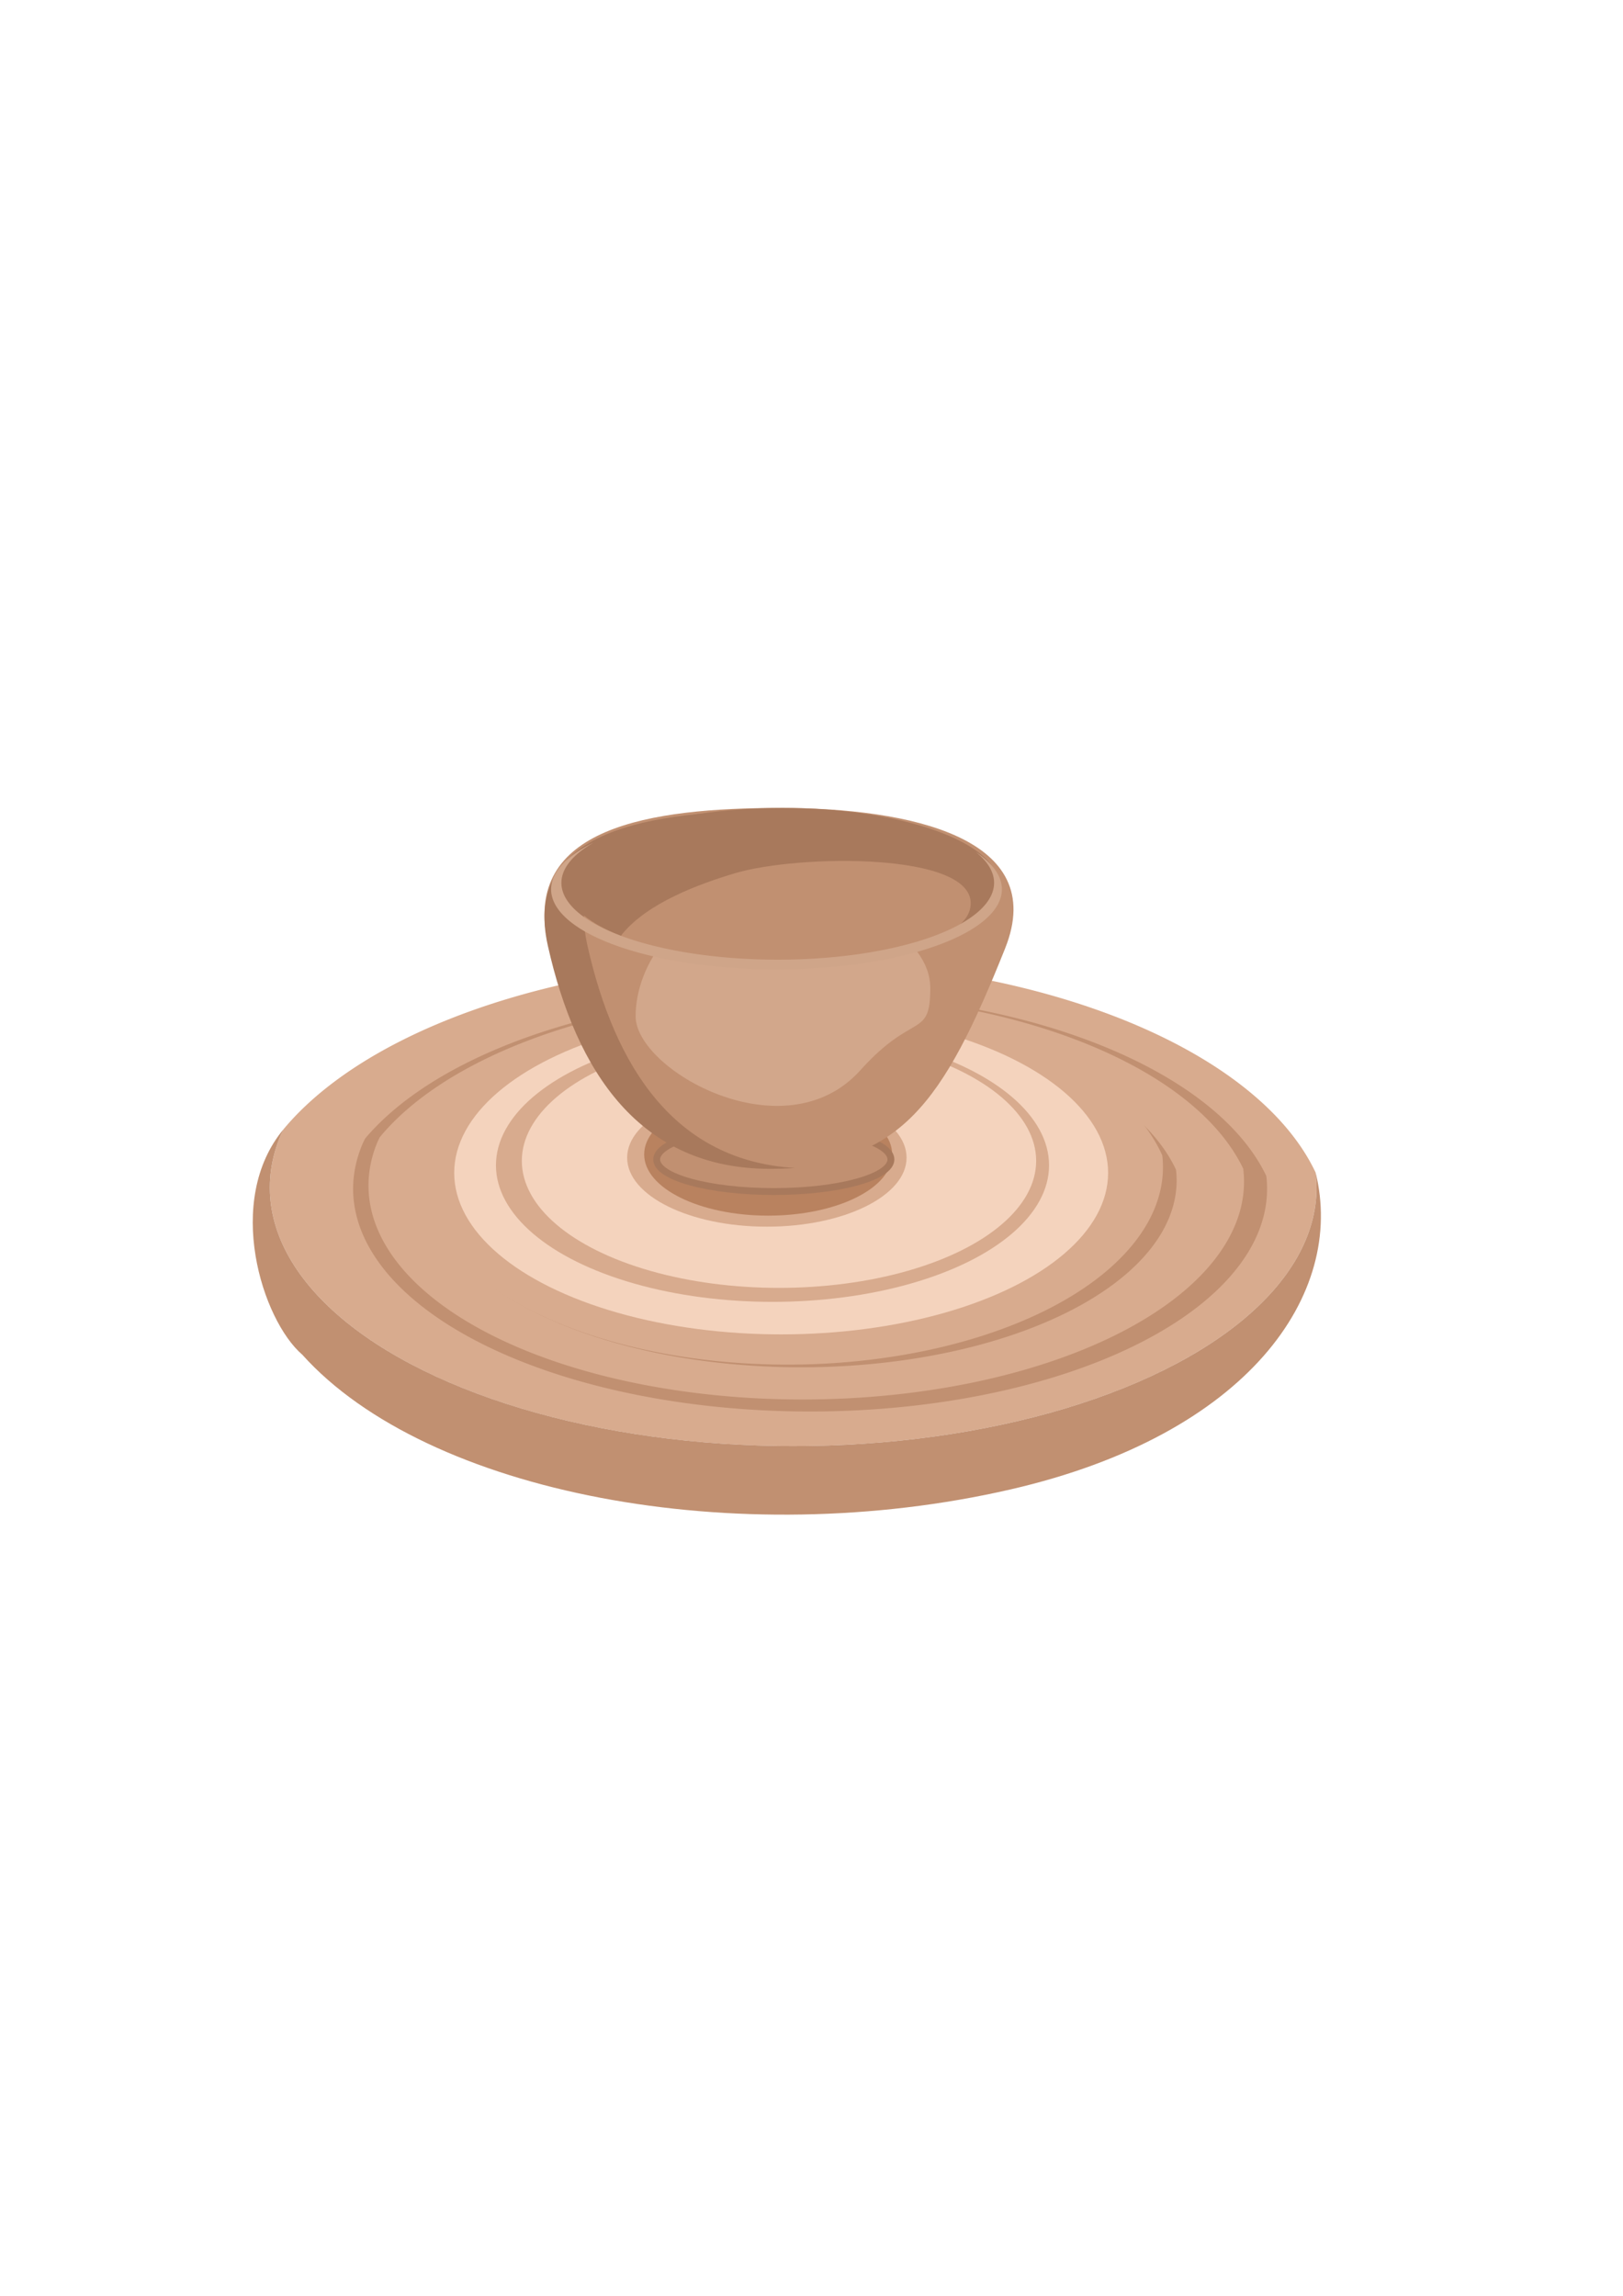 <?xml version="1.0" encoding="UTF-8"?>
<svg width="210mm" height="297mm" version="1.1" viewBox="0 0 210 297" xmlns="http://www.w3.org/2000/svg">
<defs>
<clipPath id="a">
<path d="m146.16 193.24c3.329-1.067 8.125-1.833 14.114 0.334 20.139 7.289 39.783 11.583 39.783 29.997 0 18.414-57.424 24.507-51.583 41.14 4.618 13.148-87.159 36.926-95.535-25.422-4.33-32.232 26.128-25.437 58.85-20.096 9.878 1.612 19.169-2.049 22.997-12.706 2.059-5.734 3.684-10.781 11.375-13.247z" display="none" fill="#fff"/>
<path class="powerclip" d="m21.708 136.16h148.21v101.42h-148.21zm124.45 57.086c-7.69 2.466-9.316 7.512-11.375 13.247-3.827 10.658-13.118 14.319-22.997 12.706-32.722-5.341-63.18-12.136-58.85 20.096 8.376 62.348 100.15 38.57 95.535 25.422-5.841-16.633 51.583-22.726 51.583-41.14 0-18.414-19.644-22.708-39.783-29.997-5.989-2.168-10.785-1.402-14.114-0.334z" fill="#fff"/>
</clipPath>
</defs>
<path d="m78.031-52.48a67.719 33.441 0 0 0-0.381 0.773 67.719 33.441 0 0 0-0.785 2.25 67.719 33.441 0 0 0-0.473 2.272 67.719 33.441 0 0 0-0.158 2.282 67.719 33.441 0 0 0 0.158 2.282 67.719 33.441 0 0 0 0.473 2.272 67.719 33.441 0 0 0 0.785 2.25 67.719 33.441 0 0 0 1.095 2.219 67.719 33.441 0 0 0 1.399 2.177 67.719 33.441 0 0 0 1.696 2.124 67.719 33.441 0 0 0 1.986 2.062 67.719 33.441 0 0 0 2.267 1.991 67.719 33.441 0 0 0 2.536 1.909 67.719 33.441 0 0 0 2.794 1.819 67.719 33.441 0 0 0 3.039 1.721 67.719 33.441 0 0 0 3.27 1.614 67.719 33.441 0 0 0 3.485 1.501 67.719 33.441 0 0 0 3.684 1.38 67.719 33.441 0 0 0 3.866 1.253 67.719 33.441 0 0 0 4.03 1.119 67.719 33.441 0 0 0 4.176 0.98 67.719 33.441 0 0 0 4.302 0.838 67.719 33.441 0 0 0 4.407 0.691 67.719 33.441 0 0 0 4.492 0.541 67.719 33.441 0 0 0 4.557 0.388 67.719 33.441 0 0 0 4.6 0.234 67.719 33.441 0 0 0 4.621 0.078 67.719 33.441 0 0 0 4.621-0.078 67.719 33.441 0 0 0 4.6-0.234 67.719 33.441 0 0 0 4.557-0.388 67.719 33.441 0 0 0 4.493-0.541 67.719 33.441 0 0 0 4.407-0.691 67.719 33.441 0 0 0 4.302-0.838 67.719 33.441 0 0 0 4.175-0.98 67.719 33.441 0 0 0 4.031-1.119 67.719 33.441 0 0 0 3.866-1.253 67.719 33.441 0 0 0 3.684-1.38 67.719 33.441 0 0 0 3.485-1.501 67.719 33.441 0 0 0 3.27-1.614 67.719 33.441 0 0 0 3.039-1.721 67.719 33.441 0 0 0 2.794-1.819 67.719 33.441 0 0 0 2.536-1.909 67.719 33.441 0 0 0 2.266-1.991 67.719 33.441 0 0 0 1.986-2.062 67.719 33.441 0 0 0 1.696-2.124 67.719 33.441 0 0 0 1.399-2.177 67.719 33.441 0 0 0 1.095-2.219 67.719 33.441 0 0 0 0.785-2.25 67.719 33.441 0 0 0 0.473-2.272 67.719 33.441 0 0 0 0.158-2.282 67.719 33.441 0 0 0-0.019-0.784 67.719 33.441 0 0 0-0.056-0.783 67.719 33.441 0 0 0-0.044-0.374 70.552 35.831 0 0 0-4.295-6.384l-0.241-0.269a70.552 35.831 0 0 0-93.481-17.562 70.552 35.831 0 0 0-35.503 18.58z" fill="#d8ab8e"/>
<path d="m88.581-51.271a59.128 28.809 0 0 0-0.333 0.666 59.128 28.809 0 0 0-0.686 1.938 59.128 28.809 0 0 0-0.413 1.957 59.128 28.809 0 0 0-0.138 1.966 59.128 28.809 0 0 0 0.138 1.966 59.128 28.809 0 0 0 0.413 1.957 59.128 28.809 0 0 0 0.686 1.938 59.128 28.809 0 0 0 0.956 1.911 59.128 28.809 0 0 0 1.221 1.875 59.128 28.809 0 0 0 1.481 1.83 59.128 28.809 0 0 0 1.734 1.776 59.128 28.809 0 0 0 1.979 1.715 59.128 28.809 0 0 0 2.214 1.645 59.128 28.809 0 0 0 2.44 1.567 59.128 28.809 0 0 0 2.654 1.483 59.128 28.809 0 0 0 2.855 1.391 59.128 28.809 0 0 0 3.043 1.293 59.128 28.809 0 0 0 3.217 1.189 59.128 28.809 0 0 0 3.376 1.079 59.128 28.809 0 0 0 3.519 0.964 59.128 28.809 0 0 0 3.646 0.845 59.128 28.809 0 0 0 3.756 0.722 59.128 28.809 0 0 0 3.848 0.595 59.128 28.809 0 0 0 3.922 0.466 59.128 28.809 0 0 0 3.979 0.334 59.128 28.809 0 0 0 4.016 0.201 59.128 28.809 0 0 0 4.035 0.067 59.128 28.809 0 0 0 4.035-0.067 59.128 28.809 0 0 0 4.016-0.201 59.128 28.809 0 0 0 3.979-0.334 59.128 28.809 0 0 0 3.923-0.466 59.128 28.809 0 0 0 3.848-0.595 59.128 28.809 0 0 0 3.756-0.722 59.128 28.809 0 0 0 3.646-0.845 59.128 28.809 0 0 0 3.519-0.964 59.128 28.809 0 0 0 3.376-1.079 59.128 28.809 0 0 0 3.217-1.189 59.128 28.809 0 0 0 3.043-1.293 59.128 28.809 0 0 0 2.855-1.391 59.128 28.809 0 0 0 2.653-1.483 59.128 28.809 0 0 0 2.44-1.567 59.128 28.809 0 0 0 2.215-1.645 59.128 28.809 0 0 0 1.979-1.715 59.128 28.809 0 0 0 1.734-1.776 59.128 28.809 0 0 0 1.481-1.83 59.128 28.809 0 0 0 1.221-1.875 59.128 28.809 0 0 0 0.956-1.911 59.128 28.809 0 0 0 0.686-1.938 59.128 28.809 0 0 0 0.413-1.957 59.128 28.809 0 0 0 0.138-1.966 59.128 28.809 0 0 0-0.016-0.675 59.128 28.809 0 0 0-0.049-0.675 59.128 28.809 0 0 0-0.039-0.322 61.602 30.868 0 0 0-3.75-5.499l-0.211-0.231a61.602 30.868 0 0 0-81.622-15.13 61.602 30.868 0 0 0-30.999 16.006z" fill="#c19071"/>
<path d="m90.466-51.425a27.926 56.643 89.67 0 0-0.315 0.647 27.926 56.643 89.67 0 0-0.646 1.883 27.926 56.643 89.67 0 0-0.385 1.899 27.926 56.643 89.67 0 0-0.121 1.906 27.926 56.643 89.67 0 0 0.143 1.905 27.926 56.643 89.67 0 0 0.406 1.895 27.926 56.643 89.67 0 0 0.668 1.875 27.926 56.643 89.67 0 0 0.927 1.847 27.926 56.643 89.67 0 0 1.181 1.811 27.926 56.643 89.67 0 0 1.429 1.766 27.926 56.643 89.67 0 0 1.671 1.712 27.926 56.643 89.67 0 0 1.905 1.651 27.926 56.643 89.67 0 0 2.13 1.582 27.926 56.643 89.67 0 0 2.346 1.506 27.926 56.643 89.67 0 0 2.55 1.423 27.926 56.643 89.67 0 0 2.743 1.332 27.926 56.643 89.67 0 0 2.922 1.236 27.926 56.643 89.67 0 0 3.088 1.134 27.926 56.643 89.67 0 0 3.24 1.027 27.926 56.643 89.67 0 0 3.376 0.915 27.926 56.643 89.67 0 0 3.498 0.798 27.926 56.643 89.67 0 0 3.602 0.679 27.926 56.643 89.67 0 0 3.69 0.556 27.926 56.643 89.67 0 0 3.76 0.43 27.926 56.643 89.67 0 0 3.813 0.302 27.926 56.643 89.67 0 0 3.849 0.173 27.926 56.643 89.67 0 0 3.866 0.043 27.926 56.643 89.67 0 0 3.865-0.087 27.926 56.643 89.67 0 0 3.846-0.217 27.926 56.643 89.67 0 0 3.81-0.346 27.926 56.643 89.67 0 0 3.755-0.473 27.926 56.643 89.67 0 0 3.683-0.598 27.926 56.643 89.67 0 0 3.594-0.72 27.926 56.643 89.67 0 0 3.488-0.839 27.926 56.643 89.67 0 0 3.366-0.954 27.926 56.643 89.67 0 0 3.228-1.065 27.926 56.643 89.67 0 0 3.075-1.17 27.926 56.643 89.67 0 0 2.908-1.27 27.926 56.643 89.67 0 0 2.727-1.364 27.926 56.643 89.67 0 0 2.533-1.452 27.926 56.643 89.67 0 0 2.328-1.532 27.926 56.643 89.67 0 0 2.112-1.607 27.926 56.643 89.67 0 0 1.886-1.673 27.926 56.643 89.67 0 0 1.651-1.731 27.926 56.643 89.67 0 0 1.409-1.782 27.926 56.643 89.67 0 0 1.16-1.824 27.926 56.643 89.67 0 0 0.905-1.858 27.926 56.643 89.67 0 0 0.646-1.883 27.926 56.643 89.67 0 0 0.385-1.899 27.926 56.643 89.67 0 0 0.121-1.906 27.926 56.643 89.67 0 0-0.019-0.655 27.926 56.643 89.67 0 0-0.05-0.654 27.926 56.643 89.67 0 0-0.039-0.312 29.922 59.013 89.671 0 0-3.623-5.31l-0.203-0.223a29.922 59.013 89.671 0 0-78.276-14.216 29.922 59.013 89.671 0 0-29.607 15.686z" fill="#d8ab8e"/>
<path d="m97.664-51.294a48.594 24.166 0 0 0-0.274 0.558 48.594 24.166 0 0 0-0.564 1.626 48.594 24.166 0 0 0-0.339 1.642 48.594 24.166 0 0 0-0.113 1.649 48.594 24.166 0 0 0 0.113 1.649 48.594 24.166 0 0 0 0.339 1.642 48.594 24.166 0 0 0 0.564 1.626 48.594 24.166 0 0 0 0.786 1.603 48.594 24.166 0 0 0 1.004 1.573 48.594 24.166 0 0 0 1.217 1.535 48.594 24.166 0 0 0 1.425 1.49 48.594 24.166 0 0 0 1.626 1.438 48.594 24.166 0 0 0 1.82 1.38 48.594 24.166 0 0 0 2.005 1.315 48.594 24.166 0 0 0 2.181 1.244 48.594 24.166 0 0 0 2.346 1.167 48.594 24.166 0 0 0 2.501 1.084 48.594 24.166 0 0 0 2.644 0.997 48.594 24.166 0 0 0 2.775 0.905 48.594 24.166 0 0 0 2.892 0.809 48.594 24.166 0 0 0 2.997 0.708 48.594 24.166 0 0 0 3.087 0.605 48.594 24.166 0 0 0 3.163 0.499 48.594 24.166 0 0 0 3.224 0.391 48.594 24.166 0 0 0 3.27 0.28 48.594 24.166 0 0 0 3.301 0.169 48.594 24.166 0 0 0 3.316 0.056 48.594 24.166 0 0 0 3.316-0.056 48.594 24.166 0 0 0 3.301-0.169 48.594 24.166 0 0 0 3.27-0.28 48.594 24.166 0 0 0 3.224-0.391 48.594 24.166 0 0 0 3.162-0.499 48.594 24.166 0 0 0 3.087-0.605 48.594 24.166 0 0 0 2.996-0.708 48.594 24.166 0 0 0 2.892-0.809 48.594 24.166 0 0 0 2.775-0.905 48.594 24.166 0 0 0 2.644-0.997 48.594 24.166 0 0 0 2.501-1.084 48.594 24.166 0 0 0 2.346-1.167 48.594 24.166 0 0 0 2.18-1.244 48.594 24.166 0 0 0 2.005-1.315 48.594 24.166 0 0 0 1.82-1.38 48.594 24.166 0 0 0 1.626-1.438 48.594 24.166 0 0 0 1.425-1.49 48.594 24.166 0 0 0 1.217-1.535 48.594 24.166 0 0 0 1.004-1.573 48.594 24.166 0 0 0 0.785-1.603 48.594 24.166 0 0 0 0.564-1.626 48.594 24.166 0 0 0 0.34-1.642 48.594 24.166 0 0 0 0.113-1.649 48.594 24.166 0 0 0-0.013-0.566 48.594 24.166 0 0 0-0.04-0.566 48.594 24.166 0 0 0-0.032-0.27 50.627 25.893 0 0 0-3.082-4.613l-0.173-0.194a50.627 25.893 0 0 0-67.081-12.691 50.627 25.893 0 0 0-25.477 13.426z" fill="#c19071"/>
<path d="m96.665-52.763a25.312 48.189 89.633 0 0-0.268 0.586 25.312 48.189 89.633 0 0-0.55 1.706 25.312 48.189 89.633 0 0-0.327 1.722 25.312 48.189 89.633 0 0-0.103 1.728 25.312 48.189 89.633 0 0 0.122 1.727 25.312 48.189 89.633 0 0 0.346 1.717 25.312 48.189 89.633 0 0 0.568 1.7 25.312 48.189 89.633 0 0 0.788 1.674 25.312 48.189 89.633 0 0 1.004 1.641 25.312 48.189 89.633 0 0 1.216 1.601 25.312 48.189 89.633 0 0 1.422 1.552 25.312 48.189 89.633 0 0 1.621 1.497 25.312 48.189 89.633 0 0 1.812 1.434 25.312 48.189 89.633 0 0 1.996 1.365 25.312 48.189 89.633 0 0 2.17 1.29 25.312 48.189 89.633 0 0 2.333 1.208 25.312 48.189 89.633 0 0 2.486 1.121 25.312 48.189 89.633 0 0 2.628 1.028 25.312 48.189 89.633 0 0 2.756 0.931 25.312 48.189 89.633 0 0 2.873 0.83 25.312 48.189 89.633 0 0 2.976 0.724 25.312 48.189 89.633 0 0 3.064 0.615 25.312 48.189 89.633 0 0 3.139 0.504 25.312 48.189 89.633 0 0 3.199 0.39 25.312 48.189 89.633 0 0 3.244 0.274 25.312 48.189 89.633 0 0 3.274 0.157 25.312 48.189 89.633 0 0 3.289 0.039 25.312 48.189 89.633 0 0 3.288-0.079 25.312 48.189 89.633 0 0 3.272-0.197 25.312 48.189 89.633 0 0 3.241-0.314 25.312 48.189 89.633 0 0 3.195-0.429 25.312 48.189 89.633 0 0 3.133-0.542 25.312 48.189 89.633 0 0 3.058-0.653 25.312 48.189 89.633 0 0 2.967-0.76 25.312 48.189 89.633 0 0 2.864-0.865 25.312 48.189 89.633 0 0 2.746-0.965 25.312 48.189 89.633 0 0 2.616-1.06 25.312 48.189 89.633 0 0 2.474-1.151 25.312 48.189 89.633 0 0 2.32-1.236 25.312 48.189 89.633 0 0 2.155-1.316 25.312 48.189 89.633 0 0 1.981-1.389 25.312 48.189 89.633 0 0 1.797-1.456 25.312 48.189 89.633 0 0 1.604-1.517 25.312 48.189 89.633 0 0 1.405-1.569 25.312 48.189 89.633 0 0 1.198-1.615 25.312 48.189 89.633 0 0 0.987-1.654 25.312 48.189 89.633 0 0 0.77-1.684 25.312 48.189 89.633 0 0 0.55-1.706 25.312 48.189 89.633 0 0 0.328-1.722 25.312 48.189 89.633 0 0 0.103-1.728 25.312 48.189 89.633 0 0-0.016-0.593 25.312 48.189 89.633 0 0-0.043-0.593 25.312 48.189 89.633 0 0-0.033-0.283 27.121 50.205 89.632 0 0-3.082-4.813l-0.173-0.202a27.121 50.205 89.632 0 0-66.593-12.885 27.121 50.205 89.632 0 0-25.188 14.218z" fill="#d8ab8e"/>
<ellipse cx="142.4" cy="-46.803" rx="42.304" ry="20.891" fill="#f4d3bd"/>
<ellipse cx="141.28" cy="-47.79" rx="35.783" ry="17.67" fill="#d8ab8e"/>
<ellipse cx="142.11" cy="-48.359" rx="33.275" ry="16.432" fill="#f4d3bd"/>
<path d="m78.031-52.48c-7.734 9.247-2.787 24.734 2.402 29.195 16.149 17.978 56.234 25.588 91.665 17.424 30.788-7.096 43.323-25.289 39.453-40.984 0.016 0.125 0.031 0.249 0.044 0.374 0.025 0.261 0.043 0.522 0.056 0.783 0.012 0.261 0.019 0.523 0.019 0.784 8e-5 0.761-0.052 1.522-0.158 2.282-0.105 0.76-0.263 1.517-0.473 2.272-0.21 0.754-0.472 1.505-0.785 2.25-0.314 0.745-0.679 1.485-1.095 2.219-0.416 0.733-0.883 1.459-1.399 2.177-0.516 0.717-1.082 1.426-1.696 2.124-0.614 0.698-1.277 1.386-1.986 2.062-0.709 0.676-1.465 1.34-2.266 1.991-0.801 0.651-1.647 1.287-2.536 1.909-0.889 0.622-1.821 1.229-2.794 1.819-0.973 0.591-1.986 1.165-3.039 1.721-1.052 0.556-2.143 1.095-3.27 1.614-1.127 0.52-2.289 1.02-3.485 1.501-1.196 0.48-2.425 0.941-3.684 1.38-1.26 0.439-2.549 0.857-3.866 1.253-1.317 0.396-2.662 0.769-4.031 1.119-1.369 0.35-2.761 0.677-4.176 0.98-1.414 0.303-2.849 0.583-4.302 0.838-1.453 0.255-2.922 0.485-4.407 0.691-1.485 0.205-2.983 0.386-4.493 0.541-1.51 0.155-3.029 0.284-4.557 0.388-1.527 0.104-3.062 0.182-4.6 0.234-1.538 0.052-3.079 0.078-4.621 0.078-1.542-2.1e-5 -3.083-0.026-4.621-0.078-1.538-0.052-3.072-0.13-4.6-0.234-1.527-0.104-3.047-0.233-4.557-0.388-1.509-0.155-3.008-0.335-4.492-0.541-1.485-0.205-2.955-0.436-4.407-0.691-1.453-0.255-2.887-0.534-4.301-0.838-1.414-0.303-2.807-0.63-4.176-0.98-1.369-0.35-2.713-0.724-4.03-1.119-1.317-0.396-2.607-0.813-3.866-1.253-1.26-0.439-2.489-0.899-3.684-1.38-1.196-0.48-2.358-0.981-3.485-1.501-1.127-0.52-2.217-1.058-3.27-1.614-1.052-0.557-2.066-1.131-3.039-1.721-0.973-0.59-1.905-1.197-2.794-1.819-0.889-0.622-1.735-1.259-2.536-1.909-0.801-0.651-1.557-1.315-2.267-1.991-0.709-0.676-1.372-1.364-1.986-2.062-0.614-0.698-1.18-1.407-1.696-2.124-0.516-0.717-0.983-1.443-1.399-2.177-0.416-0.733-0.781-1.473-1.095-2.219-0.314-0.745-0.576-1.496-0.785-2.25-0.21-0.754-0.368-1.512-0.473-2.272-0.105-0.76-0.158-1.521-0.158-2.282 9.3e-5 -0.761 0.053-1.522 0.158-2.282 0.105-0.76 0.263-1.517 0.473-2.272 0.21-0.754 0.472-1.505 0.785-2.25 0.121-0.258 0.248-0.516 0.381-0.773z" fill="#c19071"/>
<ellipse cx="140.54" cy="-48.772" rx="18.076" ry="8.926" fill="#d8ab8e"/>
<ellipse cx="21.221" cy="-10.701" rx="15.154" ry="4.154" fill="#c19071" stroke="#a8795c" stroke-width=".888"/>
<path d="m51.154-38.011c-8.026 20.067-13.62 28.192-30.421 28.192-16.801 0-25.07-12.472-28.749-28.861-3.369-15.012 13.285-17.491 30.086-17.491 16.801 1e-6 34.797 3.874 29.083 18.159z" fill="#c19071"/>
<path d="m22.071-55.836c-16.801 0-33.456 2.479-30.087 17.49 3.679 16.388 11.948 28.861 28.749 28.861 1.129 0 2.205-0.038 3.237-0.113-15.543-0.901-23.332-13.039-26.87-28.804-3.081-13.728 10.584-16.973 25.792-17.428-0.274-0.002-0.548-0.006-0.821-0.006z" fill="#a8795c"/>
<ellipse cx="22.322" cy="-46.233" rx="27.993" ry="9.942" fill="#a8795c"/>
<path d="m41.467-32.865c0 6.598-2.176 2.972-9.029 10.608-9.792 10.911-29.051 0.013-29.094-6.93-0.041-6.598 5.42-15.625 17.055-15.625 11.636 1e-6 21.068 5.348 21.068 11.946z" fill="#d2a78b" stroke-width=".323"/>
<path d="m46.688-43.561c-0.439 4.676-11.263 7.163-23.232 7.813-12.648 0.687-23.669-1.862-21.853-4.098 3.28-4.036 9.91-6.481 14.597-7.882 8.185-2.446 31.138-2.771 30.488 4.167z" fill="#c19071" stroke-width="1.048"/>
<path d="m-2.073-51.704a29.164 10.36 0 0 0-5.522 6.056 29.164 10.36 0 0 0 29.164 10.36 29.164 10.36 0 0 0 29.164-10.36 29.164 10.36 0 0 0-3.395-4.851 27.993 9.942 0 0 1 2.386 4.016 27.993 9.942 0 0 1-27.993 9.941 27.993 9.942 0 0 1-27.994-9.941 27.993 9.942 0 0 1 4.189-5.221z" fill="#cfa589"/>
<g transform="translate(-8.026 78.252)">
<path d="m44.737 67.804a67.719 33.441 0 0 0-0.381 0.773 67.719 33.441 0 0 0-0.785 2.25 67.719 33.441 0 0 0-0.473 2.272 67.719 33.441 0 0 0-0.158 2.282 67.719 33.441 0 0 0 0.158 2.282 67.719 33.441 0 0 0 0.473 2.272 67.719 33.441 0 0 0 0.785 2.25 67.719 33.441 0 0 0 1.095 2.219 67.719 33.441 0 0 0 1.399 2.177 67.719 33.441 0 0 0 1.696 2.124 67.719 33.441 0 0 0 1.986 2.062 67.719 33.441 0 0 0 2.267 1.991 67.719 33.441 0 0 0 2.536 1.909 67.719 33.441 0 0 0 2.794 1.819 67.719 33.441 0 0 0 3.039 1.721 67.719 33.441 0 0 0 3.27 1.614 67.719 33.441 0 0 0 3.485 1.501 67.719 33.441 0 0 0 3.684 1.38 67.719 33.441 0 0 0 3.866 1.253 67.719 33.441 0 0 0 4.03 1.119 67.719 33.441 0 0 0 4.176 0.98 67.719 33.441 0 0 0 4.301 0.838 67.719 33.441 0 0 0 4.407 0.691 67.719 33.441 0 0 0 4.492 0.541 67.719 33.441 0 0 0 4.557 0.388 67.719 33.441 0 0 0 4.6 0.234 67.719 33.441 0 0 0 4.621 0.078 67.719 33.441 0 0 0 4.621-0.078 67.719 33.441 0 0 0 4.6-0.234 67.719 33.441 0 0 0 4.557-0.388 67.719 33.441 0 0 0 4.493-0.541 67.719 33.441 0 0 0 4.407-0.691 67.719 33.441 0 0 0 4.302-0.838 67.719 33.441 0 0 0 4.175-0.98 67.719 33.441 0 0 0 4.031-1.119 67.719 33.441 0 0 0 3.866-1.253 67.719 33.441 0 0 0 3.684-1.38 67.719 33.441 0 0 0 3.485-1.501 67.719 33.441 0 0 0 3.27-1.614 67.719 33.441 0 0 0 3.039-1.721 67.719 33.441 0 0 0 2.794-1.819 67.719 33.441 0 0 0 2.536-1.909 67.719 33.441 0 0 0 2.266-1.991 67.719 33.441 0 0 0 1.986-2.062 67.719 33.441 0 0 0 1.696-2.124 67.719 33.441 0 0 0 1.399-2.177 67.719 33.441 0 0 0 1.095-2.219 67.719 33.441 0 0 0 0.785-2.25 67.719 33.441 0 0 0 0.473-2.272 67.719 33.441 0 0 0 0.158-2.282 67.719 33.441 0 0 0-0.019-0.784 67.719 33.441 0 0 0-0.056-0.783 67.719 33.441 0 0 0-0.044-0.374 70.552 35.831 0 0 0-4.295-6.384l-0.241-0.269a70.552 35.831 0 0 0-93.481-17.562 70.552 35.831 0 0 0-35.503 18.58z" fill="#d8ab8e"/>
<path d="m55.287 69.013a59.128 28.809 0 0 0-0.333 0.666 59.128 28.809 0 0 0-0.686 1.938 59.128 28.809 0 0 0-0.413 1.957 59.128 28.809 0 0 0-0.138 1.966 59.128 28.809 0 0 0 0.138 1.966 59.128 28.809 0 0 0 0.413 1.957 59.128 28.809 0 0 0 0.686 1.938 59.128 28.809 0 0 0 0.956 1.911 59.128 28.809 0 0 0 1.221 1.875 59.128 28.809 0 0 0 1.481 1.83 59.128 28.809 0 0 0 1.734 1.776 59.128 28.809 0 0 0 1.979 1.715 59.128 28.809 0 0 0 2.214 1.645 59.128 28.809 0 0 0 2.44 1.567 59.128 28.809 0 0 0 2.654 1.483 59.128 28.809 0 0 0 2.855 1.391 59.128 28.809 0 0 0 3.043 1.293 59.128 28.809 0 0 0 3.217 1.189 59.128 28.809 0 0 0 3.376 1.079 59.128 28.809 0 0 0 3.519 0.964 59.128 28.809 0 0 0 3.646 0.845 59.128 28.809 0 0 0 3.756 0.722 59.128 28.809 0 0 0 3.848 0.595 59.128 28.809 0 0 0 3.922 0.466 59.128 28.809 0 0 0 3.979 0.334 59.128 28.809 0 0 0 4.016 0.201 59.128 28.809 0 0 0 4.035 0.067 59.128 28.809 0 0 0 4.035-0.067 59.128 28.809 0 0 0 4.016-0.201 59.128 28.809 0 0 0 3.979-0.334 59.128 28.809 0 0 0 3.923-0.466 59.128 28.809 0 0 0 3.848-0.595 59.128 28.809 0 0 0 3.756-0.722 59.128 28.809 0 0 0 3.646-0.845 59.128 28.809 0 0 0 3.519-0.964 59.128 28.809 0 0 0 3.376-1.079 59.128 28.809 0 0 0 3.217-1.189 59.128 28.809 0 0 0 3.043-1.293 59.128 28.809 0 0 0 2.855-1.391 59.128 28.809 0 0 0 2.653-1.483 59.128 28.809 0 0 0 2.44-1.567 59.128 28.809 0 0 0 2.215-1.645 59.128 28.809 0 0 0 1.979-1.715 59.128 28.809 0 0 0 1.734-1.776 59.128 28.809 0 0 0 1.481-1.83 59.128 28.809 0 0 0 1.221-1.875 59.128 28.809 0 0 0 0.956-1.911 59.128 28.809 0 0 0 0.686-1.938 59.128 28.809 0 0 0 0.413-1.957 59.128 28.809 0 0 0 0.138-1.966 59.128 28.809 0 0 0-0.016-0.675 59.128 28.809 0 0 0-0.049-0.675 59.128 28.809 0 0 0-0.039-0.322 61.602 30.868 0 0 0-3.75-5.499l-0.211-0.231a61.602 30.868 0 0 0-81.622-15.13 61.602 30.868 0 0 0-30.999 16.006z" fill="#c19071"/>
<path d="m57.172 68.86a27.926 56.643 89.67 0 0-0.315 0.647 27.926 56.643 89.67 0 0-0.646 1.883 27.926 56.643 89.67 0 0-0.385 1.899 27.926 56.643 89.67 0 0-0.121 1.906 27.926 56.643 89.67 0 0 0.143 1.905 27.926 56.643 89.67 0 0 0.406 1.895 27.926 56.643 89.67 0 0 0.668 1.875 27.926 56.643 89.67 0 0 0.927 1.847 27.926 56.643 89.67 0 0 1.181 1.811 27.926 56.643 89.67 0 0 1.429 1.766 27.926 56.643 89.67 0 0 1.671 1.712 27.926 56.643 89.67 0 0 1.905 1.651 27.926 56.643 89.67 0 0 2.13 1.582 27.926 56.643 89.67 0 0 2.346 1.506 27.926 56.643 89.67 0 0 2.55 1.423 27.926 56.643 89.67 0 0 2.743 1.332 27.926 56.643 89.67 0 0 2.922 1.236 27.926 56.643 89.67 0 0 3.088 1.134 27.926 56.643 89.67 0 0 3.24 1.027 27.926 56.643 89.67 0 0 3.376 0.915 27.926 56.643 89.67 0 0 3.498 0.798 27.926 56.643 89.67 0 0 3.602 0.679 27.926 56.643 89.67 0 0 3.69 0.556 27.926 56.643 89.67 0 0 3.76 0.43 27.926 56.643 89.67 0 0 3.813 0.302 27.926 56.643 89.67 0 0 3.849 0.173 27.926 56.643 89.67 0 0 3.866 0.043 27.926 56.643 89.67 0 0 3.865-0.087 27.926 56.643 89.67 0 0 3.846-0.217 27.926 56.643 89.67 0 0 3.81-0.346 27.926 56.643 89.67 0 0 3.755-0.473 27.926 56.643 89.67 0 0 3.683-0.598 27.926 56.643 89.67 0 0 3.594-0.72 27.926 56.643 89.67 0 0 3.488-0.839 27.926 56.643 89.67 0 0 3.366-0.954 27.926 56.643 89.67 0 0 3.228-1.065 27.926 56.643 89.67 0 0 3.075-1.17 27.926 56.643 89.67 0 0 2.908-1.27 27.926 56.643 89.67 0 0 2.727-1.364 27.926 56.643 89.67 0 0 2.533-1.452 27.926 56.643 89.67 0 0 2.328-1.532 27.926 56.643 89.67 0 0 2.112-1.607 27.926 56.643 89.67 0 0 1.886-1.673 27.926 56.643 89.67 0 0 1.651-1.731 27.926 56.643 89.67 0 0 1.409-1.782 27.926 56.643 89.67 0 0 1.16-1.824 27.926 56.643 89.67 0 0 0.905-1.858 27.926 56.643 89.67 0 0 0.646-1.883 27.926 56.643 89.67 0 0 0.385-1.899 27.926 56.643 89.67 0 0 0.121-1.906 27.926 56.643 89.67 0 0-0.019-0.655 27.926 56.643 89.67 0 0-0.05-0.654 27.926 56.643 89.67 0 0-0.039-0.312 29.922 59.013 89.671 0 0-3.623-5.31l-0.203-0.223a29.922 59.013 89.671 0 0-78.276-14.216 29.922 59.013 89.671 0 0-29.607 15.686z" fill="#d8ab8e"/>
<path d="m64.371 68.99a48.594 24.166 0 0 0-0.274 0.558 48.594 24.166 0 0 0-0.564 1.626 48.594 24.166 0 0 0-0.339 1.642 48.594 24.166 0 0 0-0.113 1.649 48.594 24.166 0 0 0 0.113 1.649 48.594 24.166 0 0 0 0.339 1.642 48.594 24.166 0 0 0 0.564 1.626 48.594 24.166 0 0 0 0.786 1.603 48.594 24.166 0 0 0 1.004 1.573 48.594 24.166 0 0 0 1.217 1.535 48.594 24.166 0 0 0 1.425 1.49 48.594 24.166 0 0 0 1.626 1.438 48.594 24.166 0 0 0 1.82 1.38 48.594 24.166 0 0 0 2.005 1.315 48.594 24.166 0 0 0 2.181 1.244 48.594 24.166 0 0 0 2.346 1.167 48.594 24.166 0 0 0 2.501 1.084 48.594 24.166 0 0 0 2.644 0.997 48.594 24.166 0 0 0 2.775 0.905 48.594 24.166 0 0 0 2.892 0.809 48.594 24.166 0 0 0 2.997 0.708 48.594 24.166 0 0 0 3.087 0.605 48.594 24.166 0 0 0 3.163 0.499 48.594 24.166 0 0 0 3.224 0.391 48.594 24.166 0 0 0 3.27 0.28 48.594 24.166 0 0 0 3.301 0.169 48.594 24.166 0 0 0 3.316 0.056 48.594 24.166 0 0 0 3.316-0.056 48.594 24.166 0 0 0 3.301-0.169 48.594 24.166 0 0 0 3.27-0.28 48.594 24.166 0 0 0 3.224-0.391 48.594 24.166 0 0 0 3.162-0.499 48.594 24.166 0 0 0 3.087-0.605 48.594 24.166 0 0 0 2.996-0.708 48.594 24.166 0 0 0 2.892-0.809 48.594 24.166 0 0 0 2.775-0.905 48.594 24.166 0 0 0 2.644-0.997 48.594 24.166 0 0 0 2.501-1.084 48.594 24.166 0 0 0 2.346-1.167 48.594 24.166 0 0 0 2.18-1.244 48.594 24.166 0 0 0 2.005-1.315 48.594 24.166 0 0 0 1.82-1.38 48.594 24.166 0 0 0 1.626-1.438 48.594 24.166 0 0 0 1.425-1.49 48.594 24.166 0 0 0 1.217-1.535 48.594 24.166 0 0 0 1.004-1.573 48.594 24.166 0 0 0 0.785-1.603 48.594 24.166 0 0 0 0.564-1.626 48.594 24.166 0 0 0 0.34-1.642 48.594 24.166 0 0 0 0.113-1.649 48.594 24.166 0 0 0-0.013-0.566 48.594 24.166 0 0 0-0.04-0.566 48.594 24.166 0 0 0-0.032-0.27 50.627 25.893 0 0 0-3.082-4.613l-0.173-0.194a50.627 25.893 0 0 0-67.081-12.691 50.627 25.893 0 0 0-25.477 13.426z" fill="#c19071"/>
<path d="m63.371 67.522a25.312 48.189 89.633 0 0-0.268 0.586 25.312 48.189 89.633 0 0-0.55 1.706 25.312 48.189 89.633 0 0-0.327 1.722 25.312 48.189 89.633 0 0-0.103 1.728 25.312 48.189 89.633 0 0 0.122 1.727 25.312 48.189 89.633 0 0 0.346 1.717 25.312 48.189 89.633 0 0 0.568 1.7 25.312 48.189 89.633 0 0 0.788 1.674 25.312 48.189 89.633 0 0 1.004 1.641 25.312 48.189 89.633 0 0 1.216 1.601 25.312 48.189 89.633 0 0 1.422 1.552 25.312 48.189 89.633 0 0 1.621 1.497 25.312 48.189 89.633 0 0 1.812 1.434 25.312 48.189 89.633 0 0 1.996 1.365 25.312 48.189 89.633 0 0 2.17 1.29 25.312 48.189 89.633 0 0 2.333 1.208 25.312 48.189 89.633 0 0 2.486 1.121 25.312 48.189 89.633 0 0 2.628 1.028 25.312 48.189 89.633 0 0 2.756 0.931 25.312 48.189 89.633 0 0 2.873 0.83 25.312 48.189 89.633 0 0 2.976 0.724 25.312 48.189 89.633 0 0 3.064 0.615 25.312 48.189 89.633 0 0 3.139 0.504 25.312 48.189 89.633 0 0 3.199 0.39 25.312 48.189 89.633 0 0 3.244 0.274 25.312 48.189 89.633 0 0 3.274 0.157 25.312 48.189 89.633 0 0 3.289 0.039 25.312 48.189 89.633 0 0 3.288-0.079 25.312 48.189 89.633 0 0 3.272-0.197 25.312 48.189 89.633 0 0 3.241-0.314 25.312 48.189 89.633 0 0 3.195-0.429 25.312 48.189 89.633 0 0 3.133-0.542 25.312 48.189 89.633 0 0 3.058-0.653 25.312 48.189 89.633 0 0 2.967-0.76 25.312 48.189 89.633 0 0 2.864-0.865 25.312 48.189 89.633 0 0 2.746-0.965 25.312 48.189 89.633 0 0 2.616-1.06 25.312 48.189 89.633 0 0 2.474-1.151 25.312 48.189 89.633 0 0 2.32-1.236 25.312 48.189 89.633 0 0 2.155-1.316 25.312 48.189 89.633 0 0 1.981-1.389 25.312 48.189 89.633 0 0 1.797-1.456 25.312 48.189 89.633 0 0 1.604-1.517 25.312 48.189 89.633 0 0 1.405-1.569 25.312 48.189 89.633 0 0 1.198-1.615 25.312 48.189 89.633 0 0 0.987-1.654 25.312 48.189 89.633 0 0 0.77-1.684 25.312 48.189 89.633 0 0 0.55-1.706 25.312 48.189 89.633 0 0 0.328-1.722 25.312 48.189 89.633 0 0 0.103-1.728 25.312 48.189 89.633 0 0-0.016-0.593 25.312 48.189 89.633 0 0-0.043-0.593 25.312 48.189 89.633 0 0-0.033-0.283 27.121 50.205 89.632 0 0-3.082-4.813l-0.173-0.202a27.121 50.205 89.632 0 0-66.593-12.885 27.121 50.205 89.632 0 0-25.188 14.218z" fill="#d8ab8e"/>
<ellipse cx="109.1" cy="73.482" rx="42.304" ry="20.891" fill="#f4d3bd"/>
<ellipse cx="107.98" cy="72.495" rx="35.783" ry="17.67" fill="#d8ab8e"/>
<ellipse cx="108.82" cy="71.925" rx="33.275" ry="16.432" fill="#f4d3bd"/>
<path d="m44.737 67.804c-7.734 9.247-2.787 24.734 2.402 29.195 16.149 17.978 56.234 25.588 91.665 17.424 30.788-7.096 43.323-25.289 39.453-40.984 0.016 0.125 0.031 0.249 0.044 0.374 0.025 0.261 0.043 0.522 0.056 0.783 0.012 0.261 0.019 0.523 0.019 0.784 8e-5 0.761-0.052 1.522-0.158 2.282-0.105 0.76-0.263 1.517-0.473 2.272-0.21 0.754-0.472 1.505-0.785 2.25-0.314 0.745-0.679 1.485-1.095 2.219-0.416 0.733-0.883 1.459-1.399 2.177-0.516 0.717-1.082 1.426-1.696 2.124-0.614 0.698-1.277 1.386-1.986 2.062-0.709 0.676-1.465 1.34-2.266 1.991-0.801 0.651-1.647 1.287-2.536 1.909-0.889 0.622-1.821 1.229-2.794 1.819-0.973 0.591-1.986 1.165-3.039 1.721-1.052 0.556-2.143 1.095-3.27 1.614-1.127 0.52-2.289 1.02-3.485 1.501-1.196 0.48-2.425 0.941-3.684 1.38-1.26 0.439-2.549 0.857-3.866 1.253-1.317 0.396-2.662 0.769-4.031 1.119-1.369 0.35-2.761 0.677-4.176 0.98-1.414 0.303-2.849 0.583-4.302 0.838-1.453 0.255-2.922 0.485-4.407 0.691-1.485 0.205-2.983 0.386-4.493 0.541-1.51 0.155-3.029 0.284-4.557 0.388-1.527 0.104-3.062 0.182-4.6 0.234-1.538 0.052-3.079 0.078-4.621 0.078-1.542-2e-5 -3.083-0.026-4.621-0.078-1.538-0.052-3.072-0.13-4.6-0.234-1.527-0.104-3.047-0.233-4.557-0.388-1.509-0.155-3.008-0.335-4.492-0.541-1.485-0.205-2.955-0.436-4.407-0.691-1.453-0.255-2.887-0.534-4.301-0.838-1.414-0.303-2.807-0.63-4.176-0.98-1.369-0.35-2.713-0.724-4.03-1.119-1.317-0.396-2.607-0.813-3.866-1.253-1.26-0.439-2.489-0.899-3.684-1.38-1.196-0.48-2.358-0.981-3.485-1.501-1.127-0.52-2.217-1.058-3.27-1.614-1.052-0.557-2.066-1.131-3.039-1.721-0.973-0.59-1.905-1.197-2.794-1.819-0.889-0.622-1.735-1.259-2.536-1.909-0.801-0.651-1.557-1.315-2.267-1.991-0.709-0.676-1.372-1.364-1.986-2.062-0.614-0.698-1.18-1.407-1.696-2.124-0.516-0.717-0.983-1.443-1.399-2.177-0.416-0.733-0.781-1.473-1.095-2.219-0.314-0.745-0.576-1.496-0.785-2.25-0.21-0.754-0.368-1.512-0.473-2.272-0.105-0.76-0.158-1.521-0.158-2.282 9.2e-5 -0.761 0.053-1.522 0.158-2.282 0.105-0.76 0.263-1.517 0.473-2.272 0.21-0.754 0.472-1.505 0.785-2.25 0.121-0.258 0.248-0.516 0.381-0.773z" fill="#c19071"/>
<ellipse cx="107.25" cy="71.513" rx="18.076" ry="8.926" fill="#d8ab8e"/>
<ellipse cx="107.42" cy="71.088" rx="16.044" ry="7.923" fill="#b9825f"/>
<g transform="translate(52.303 12.845)">
<ellipse cx="55.846" cy="58.895" rx="15.154" ry="4.154" fill="#c19071" stroke="#a8795c" stroke-width=".888"/>
<path d="m85.779 31.585c-8.026 20.067-13.62 28.192-30.421 28.192s-25.07-12.472-28.749-28.861c-3.369-15.012 13.285-17.491 30.086-17.491 16.801 1e-6 34.797 3.874 29.083 18.159z" fill="#c19071"/>
<path d="m56.696 13.76c-16.801 0-33.456 2.479-30.087 17.49 3.679 16.388 11.948 28.861 28.749 28.861 1.129 0 2.205-0.038 3.237-0.113-15.543-0.901-23.332-13.039-26.87-28.804-3.081-13.728 10.584-16.973 25.792-17.428-0.274-0.002-0.548-0.006-0.821-0.006z" fill="#a8795c"/>
<ellipse cx="56.947" cy="23.364" rx="27.993" ry="9.942" fill="#a8795c"/>
<path d="m76.092 36.731c0 6.598-2.176 2.972-9.029 10.608-9.792 10.911-29.051 0.013-29.094-6.93-0.041-6.598 5.42-15.625 17.055-15.625 11.636 1e-6 21.068 5.348 21.068 11.946z" fill="#d2a78b" stroke-width=".323"/>
<path d="m81.312 26.035c-0.439 4.676-11.263 7.163-23.232 7.813-12.648 0.687-23.669-1.862-21.853-4.098 3.28-4.036 9.91-6.481 14.597-7.882 8.185-2.446 31.138-2.771 30.488 4.167z" fill="#c19071" stroke-width="1.048"/>
<path d="m32.552 17.892a29.164 10.36 0 0 0-5.522 6.056 29.164 10.36 0 0 0 29.164 10.36 29.164 10.36 0 0 0 29.164-10.36 29.164 10.36 0 0 0-3.395-4.851 27.993 9.942 0 0 1 2.386 4.016 27.993 9.942 0 0 1-27.993 9.941 27.993 9.942 0 0 1-27.994-9.941 27.993 9.942 0 0 1 4.189-5.221z" fill="#cfa589"/>
</g>
</g>
<path d="m-102.67-132.46c1.815 0.373 2.975 2.134 2.602 3.949l-4.175 20.309c-0.373 1.815-2.134 2.975-3.949 2.602-1.815-0.373-2.975-2.134-2.602-3.949l0.217-12.776 3.958-7.533c0.862-1.64 2.134-2.975 3.949-2.602z" fill="#f4d0b9"/>
<rect transform="rotate(-48.476)" x="38.053" y="-171.9" width="28.833" height="24.84" ry="4.436" fill="#f4d0b9"/>
<path d="m-97.625-142.58a6.713 6.102 0 0 0-6.712 6.103 6.713 6.102 0 0 0 1.667 4.018 12.875 11.704 0 0 0-0.974 4.45 12.875 11.704 0 0 0 12.875 11.705 12.875 11.704 0 0 0 12.875-11.705 12.875 11.704 0 0 0-12.875-11.704 12.875 11.704 0 0 0-1.13 0.05 6.713 6.102 0 0 0-5.725-2.917z" fill="#f4d0b9"/>
<rect transform="rotate(27.849)" x="-133.9" y="-71.741" width="6.688" height="27.422" ry="3.344" fill="#f4d0b9"/>
<path d="m-42.388-115.8c-3.331 6.148-3.827 4.519-3.827 11.26 2.9e-5 6.741 0 0 3.827 13.152 0.653-3.6e-4 1.303-0.096 1.94-0.286l2.403 2.411 11.859 3.537c1.627 0.886 3.65 0.289 4.536-1.338 0.822-1.51 0.499-3.684-0.975-4.395 0.617-0.293 1.151-0.777 1.504-1.426 0.886-1.627 0.444-4.031-1.338-4.536l-0.5-0.142c0.315-0.263 0.589-0.587 0.797-0.97 0.886-1.627 0.443-4.03-1.339-4.536l-10.027-2.844c-0.159-1.107-0.43-2.179-0.807-3.185l1.341-0.034 8.943 4.341c1.817 0.362 3.571-0.809 3.933-2.626 0.362-1.817-0.987-3.069-2.626-3.933l-7.959-4.199-9.521 0.112c-0.708-0.239-1.435-0.361-2.165-0.364z" fill="#f4d0b9" stroke-width=".8"/>
<path d="m-33.274-110-1.341 0.034c0.133 0.356 0.253 0.721 0.36 1.093l0.976-0.025 8.943 4.341c1.817 0.362 3.571-0.809 3.933-2.626 0.079-0.396 0.076-0.766 7e-3 -1.111-5.5e-4 3e-3 -9.9e-4 5e-3 -2e-3 8e-3 -0.362 1.817-2.116 2.988-3.933 2.626zm-13.221 4.617c-0.004 0.335-0.006 0.689-0.006 1.077 2.9e-5 6.741-3.7e-5 -1.8e-4 3.827 13.152 0.653-3.6e-4 1.303-0.096 1.94-0.286l2.403 2.411 11.859 3.537c1.627 0.886 3.65 0.289 4.536-1.338 0.38-0.698 0.515-1.538 0.405-2.31-0.063 0.422-0.196 0.835-0.399 1.208-0.886 1.627-2.908 2.224-4.536 1.338l-11.859-3.537-2.403-2.411c-0.637 0.19-1.288 0.286-1.94 0.286-3.821-13.133-3.827-6.433-3.827-13.126zm24.451 4.77c-0.063 0.423-0.196 0.837-0.399 1.211-0.209 0.383-0.482 0.707-0.797 0.97l0.5 0.142c0.083 0.023 0.161 0.052 0.238 0.084 0.018-0.031 0.036-0.062 0.054-0.093 0.38-0.699 0.515-1.54 0.405-2.313zm1.041 5.648c-0.063 0.423-0.196 0.837-0.399 1.211-0.353 0.649-0.887 1.133-1.504 1.426 0.3 0.145 0.552 0.351 0.757 0.599 0.291-0.254 0.545-0.562 0.742-0.923 0.38-0.699 0.515-1.54 0.405-2.313z" fill="#c19071" stroke-width=".8"/>
<path d="m9.967-110.6c-4e-5 6.741-0.694 15.668-5.681 15.669-0.653-3.6e-4 3.04-2.221 2.403-2.411l-2.403 2.411-11.859 3.537c-1.627 0.886-3.65 0.289-4.536-1.338-0.822-1.51-0.499-3.685 0.975-4.395-0.617-0.293-1.151-0.777-1.504-1.426-0.886-1.627-0.444-4.031 1.338-4.536l0.5-0.142c-0.315-0.263-0.589-0.587-0.797-0.97-0.886-1.627-0.443-4.03 1.339-4.536l10.027-2.844c0.159-1.107 0.43-2.179 0.807-3.185l-1.341-0.034-8.943 4.341c-1.817 0.362-3.571-0.809-3.933-2.626-0.362-1.817 0.987-3.069 2.626-3.933l7.959-4.199 9.521 0.112c3.811 9.888 3.08 4.931 3.503 10.505z" fill="#f4d0b9" stroke-width=".8"/>
<path d="m7.571-120.93c-0.156-5e-3 -0.231 0.085-0.243 0.257 0.1 0.277 0.216 0.588 0.34 0.917 1.5 0.416 0.455 0.325 0 0l1.169-0.503c-0.634-0.453-1.037-0.664-1.266-0.671zm-8.514 5.839-8.943 4.341c-1.488 0.296-2.932-0.435-3.606-1.707 1.6e-4 0.187 0.018 0.381 0.058 0.581 0.341 1.708 1.911 2.845 3.608 2.674l0.542-0.154 8.726-4.236 0.491 0.012c0.131-0.505 0.285-0.999 0.465-1.478zm10.297 0.61c0.261 1.167 0.435 2.383 0.435 3.59-4e-5 6.741-0.694 15.669-5.681 15.669l-11.859 3.537c-1.627 0.886-3.65 0.289-4.536-1.338-0.018-0.033-0.034-0.067-0.051-0.101 0.026 0.555 0.171 1.113 0.437 1.601 0.886 1.627 2.908 2.224 4.536 1.338l11.859-3.537c4.987-1.8e-4 4.498-8.455 4.498-15.196-1e-5 -1.736 0.362-5.563 0.362-5.563zm-21.18 9.887c0.02 0.423 0.109 0.846 0.268 1.24 0.027-9e-3 0.053-0.018 0.081-0.026l0.5-0.142c-0.315-0.263-0.589-0.587-0.797-0.97-0.018-0.033-0.035-0.067-0.052-0.101zm-1.041 5.648c0.026 0.555 0.172 1.113 0.437 1.601 0.104 0.191 0.226 0.367 0.359 0.529 0.205-0.25 0.458-0.458 0.76-0.603-0.617-0.293-1.151-0.777-1.504-1.426-0.018-0.033-0.035-0.067-0.052-0.101zm19.378 1.312-1.476 1.481c0.836-0.634 1.833-1.375 1.476-1.481zm0.386 1.5c0.357 0.106-0.64 0.847-1.476 1.481z" fill="#c19071" stroke-width=".8"/>
<rect transform="rotate(19.18)" x="-128.71" y="-89.064" width="6.688" height="27.422" ry="3.344" fill="#f4d0b9"/>
<rect transform="rotate(11.617)" x="-122.92" y="-104.88" width="6.688" height="27.422" ry="3.344" fill="#f4d0b9"/>
<g transform="translate(44.811 -311.67)" clip-path="url(#a)">
<path d="m30.715 182.69c-7.734 9.247-2.787 24.734 2.402 29.195 16.149 17.978 56.234 25.588 91.665 17.424 30.788-7.096 43.323-25.289 39.453-40.984 0.016 0.125 0.031 0.249 0.044 0.374 0.025 0.261 0.043 0.522 0.056 0.783 0.012 0.261 0.019 0.523 0.019 0.784 8e-5 0.761-0.052 1.522-0.158 2.282-0.105 0.76-0.263 1.517-0.473 2.272-0.21 0.754-0.472 1.505-0.785 2.25-0.314 0.745-0.679 1.485-1.095 2.219-0.416 0.733-0.883 1.459-1.399 2.177-0.516 0.717-1.082 1.426-1.696 2.124-0.614 0.698-1.277 1.386-1.986 2.062-0.709 0.676-1.465 1.34-2.266 1.991-0.801 0.651-1.647 1.287-2.536 1.909-0.889 0.622-1.821 1.229-2.794 1.819-0.973 0.591-1.986 1.165-3.039 1.721-1.052 0.556-2.143 1.095-3.27 1.614-1.127 0.52-2.289 1.02-3.485 1.501-1.196 0.48-2.425 0.941-3.684 1.38-1.26 0.439-2.549 0.857-3.866 1.253-1.317 0.396-2.662 0.769-4.031 1.119-1.369 0.35-2.761 0.677-4.175 0.98-1.414 0.303-2.849 0.583-4.302 0.838-1.453 0.255-2.922 0.485-4.407 0.691-1.485 0.205-2.983 0.386-4.493 0.541-1.51 0.155-3.029 0.284-4.557 0.388-1.527 0.104-3.062 0.182-4.6 0.234-1.538 0.052-3.079 0.078-4.621 0.078-1.542-2e-5 -3.083-0.026-4.621-0.078-1.538-0.052-3.072-0.13-4.6-0.234-1.527-0.104-3.047-0.233-4.557-0.388-1.509-0.155-3.008-0.335-4.492-0.541-1.485-0.205-2.955-0.436-4.407-0.691-1.453-0.255-2.887-0.534-4.302-0.838-1.414-0.303-2.807-0.63-4.176-0.98-1.369-0.35-2.713-0.724-4.03-1.119-1.317-0.396-2.607-0.813-3.866-1.253-1.26-0.439-2.489-0.899-3.684-1.38-1.196-0.48-2.358-0.981-3.485-1.501-1.127-0.52-2.217-1.058-3.27-1.614-1.052-0.557-2.066-1.131-3.039-1.721-0.973-0.59-1.905-1.197-2.794-1.819-0.889-0.622-1.735-1.259-2.536-1.909-0.801-0.651-1.557-1.315-2.267-1.991-0.709-0.676-1.372-1.364-1.986-2.062-0.614-0.698-1.18-1.407-1.696-2.124-0.516-0.717-0.983-1.443-1.399-2.177-0.416-0.733-0.781-1.473-1.095-2.219-0.314-0.745-0.576-1.496-0.785-2.25-0.21-0.754-0.368-1.512-0.473-2.272-0.105-0.76-0.158-1.521-0.158-2.282 9e-5 -0.761 0.053-1.522 0.158-2.282 0.105-0.76 0.263-1.517 0.473-2.272 0.21-0.754 0.472-1.505 0.785-2.25 0.121-0.258 0.248-0.516 0.381-0.773z" fill="#c19071"/>
<g transform="translate(-10.877 -58.17)">
<path d="m41.593 240.86a67.719 33.441 0 0 0-0.381 0.773 67.719 33.441 0 0 0-0.785 2.25 67.719 33.441 0 0 0-0.473 2.272 67.719 33.441 0 0 0-0.158 2.282 67.719 33.441 0 0 0 0.158 2.282 67.719 33.441 0 0 0 0.473 2.272 67.719 33.441 0 0 0 0.785 2.25 67.719 33.441 0 0 0 1.095 2.219 67.719 33.441 0 0 0 1.399 2.177 67.719 33.441 0 0 0 1.696 2.124 67.719 33.441 0 0 0 1.986 2.062 67.719 33.441 0 0 0 2.267 1.991 67.719 33.441 0 0 0 2.536 1.909 67.719 33.441 0 0 0 2.794 1.819 67.719 33.441 0 0 0 3.039 1.721 67.719 33.441 0 0 0 3.27 1.614 67.719 33.441 0 0 0 3.485 1.501 67.719 33.441 0 0 0 3.684 1.38 67.719 33.441 0 0 0 3.866 1.253 67.719 33.441 0 0 0 4.03 1.119 67.719 33.441 0 0 0 4.176 0.98 67.719 33.441 0 0 0 4.301 0.838 67.719 33.441 0 0 0 4.407 0.691 67.719 33.441 0 0 0 4.492 0.541 67.719 33.441 0 0 0 4.557 0.388 67.719 33.441 0 0 0 4.6 0.234 67.719 33.441 0 0 0 4.621 0.078 67.719 33.441 0 0 0 4.621-0.078 67.719 33.441 0 0 0 4.6-0.234 67.719 33.441 0 0 0 4.557-0.388 67.719 33.441 0 0 0 4.493-0.541 67.719 33.441 0 0 0 4.407-0.691 67.719 33.441 0 0 0 4.302-0.838 67.719 33.441 0 0 0 4.175-0.98 67.719 33.441 0 0 0 4.031-1.119 67.719 33.441 0 0 0 3.866-1.253 67.719 33.441 0 0 0 3.684-1.38 67.719 33.441 0 0 0 3.485-1.501 67.719 33.441 0 0 0 3.27-1.614 67.719 33.441 0 0 0 3.039-1.721 67.719 33.441 0 0 0 2.794-1.819 67.719 33.441 0 0 0 2.536-1.909 67.719 33.441 0 0 0 2.266-1.991 67.719 33.441 0 0 0 1.986-2.062 67.719 33.441 0 0 0 1.696-2.124 67.719 33.441 0 0 0 1.399-2.177 67.719 33.441 0 0 0 1.095-2.219 67.719 33.441 0 0 0 0.785-2.25 67.719 33.441 0 0 0 0.473-2.272 67.719 33.441 0 0 0 0.158-2.282 67.719 33.441 0 0 0-0.019-0.784 67.719 33.441 0 0 0-0.056-0.783 67.719 33.441 0 0 0-0.044-0.374 70.552 35.831 0 0 0-4.295-6.384l-0.241-0.269a70.552 35.831 0 0 0-93.481-17.562 70.552 35.831 0 0 0-35.503 18.58z" fill="#d8ab8e"/>
<path d="m52.142 242.07a59.128 28.809 0 0 0-0.333 0.666 59.128 28.809 0 0 0-0.686 1.938 59.128 28.809 0 0 0-0.413 1.957 59.128 28.809 0 0 0-0.138 1.966 59.128 28.809 0 0 0 0.138 1.966 59.128 28.809 0 0 0 0.413 1.957 59.128 28.809 0 0 0 0.686 1.938 59.128 28.809 0 0 0 0.956 1.911 59.128 28.809 0 0 0 1.221 1.875 59.128 28.809 0 0 0 1.481 1.83 59.128 28.809 0 0 0 1.734 1.776 59.128 28.809 0 0 0 1.979 1.715 59.128 28.809 0 0 0 2.214 1.645 59.128 28.809 0 0 0 2.44 1.567 59.128 28.809 0 0 0 2.654 1.483 59.128 28.809 0 0 0 2.855 1.391 59.128 28.809 0 0 0 3.043 1.293 59.128 28.809 0 0 0 3.217 1.189 59.128 28.809 0 0 0 3.376 1.079 59.128 28.809 0 0 0 3.519 0.964 59.128 28.809 0 0 0 3.646 0.845 59.128 28.809 0 0 0 3.756 0.722 59.128 28.809 0 0 0 3.848 0.595 59.128 28.809 0 0 0 3.922 0.466 59.128 28.809 0 0 0 3.979 0.334 59.128 28.809 0 0 0 4.016 0.201 59.128 28.809 0 0 0 4.035 0.067 59.128 28.809 0 0 0 4.035-0.067 59.128 28.809 0 0 0 4.016-0.201 59.128 28.809 0 0 0 3.979-0.334 59.128 28.809 0 0 0 3.923-0.466 59.128 28.809 0 0 0 3.848-0.595 59.128 28.809 0 0 0 3.756-0.722 59.128 28.809 0 0 0 3.646-0.845 59.128 28.809 0 0 0 3.519-0.964 59.128 28.809 0 0 0 3.376-1.079 59.128 28.809 0 0 0 3.217-1.189 59.128 28.809 0 0 0 3.043-1.293 59.128 28.809 0 0 0 2.855-1.391 59.128 28.809 0 0 0 2.653-1.483 59.128 28.809 0 0 0 2.44-1.567 59.128 28.809 0 0 0 2.215-1.645 59.128 28.809 0 0 0 1.979-1.715 59.128 28.809 0 0 0 1.734-1.776 59.128 28.809 0 0 0 1.481-1.83 59.128 28.809 0 0 0 1.221-1.875 59.128 28.809 0 0 0 0.956-1.911 59.128 28.809 0 0 0 0.686-1.938 59.128 28.809 0 0 0 0.413-1.957 59.128 28.809 0 0 0 0.138-1.966 59.128 28.809 0 0 0-0.016-0.675 59.128 28.809 0 0 0-0.049-0.675 59.128 28.809 0 0 0-0.039-0.322 61.602 30.868 0 0 0-3.75-5.499l-0.211-0.231a61.602 30.868 0 0 0-81.622-15.13 61.602 30.868 0 0 0-30.999 16.006z" fill="#c19071"/>
<path d="m54.028 241.92a27.926 56.643 89.67 0 0-0.315 0.647 27.926 56.643 89.67 0 0-0.646 1.883 27.926 56.643 89.67 0 0-0.385 1.899 27.926 56.643 89.67 0 0-0.121 1.906 27.926 56.643 89.67 0 0 0.143 1.905 27.926 56.643 89.67 0 0 0.406 1.895 27.926 56.643 89.67 0 0 0.668 1.875 27.926 56.643 89.67 0 0 0.927 1.847 27.926 56.643 89.67 0 0 1.181 1.811 27.926 56.643 89.67 0 0 1.429 1.766 27.926 56.643 89.67 0 0 1.671 1.712 27.926 56.643 89.67 0 0 1.905 1.651 27.926 56.643 89.67 0 0 2.13 1.582 27.926 56.643 89.67 0 0 2.346 1.506 27.926 56.643 89.67 0 0 2.55 1.423 27.926 56.643 89.67 0 0 2.743 1.332 27.926 56.643 89.67 0 0 2.922 1.236 27.926 56.643 89.67 0 0 3.088 1.134 27.926 56.643 89.67 0 0 3.24 1.027 27.926 56.643 89.67 0 0 3.376 0.915 27.926 56.643 89.67 0 0 3.498 0.798 27.926 56.643 89.67 0 0 3.602 0.679 27.926 56.643 89.67 0 0 3.69 0.556 27.926 56.643 89.67 0 0 3.76 0.43 27.926 56.643 89.67 0 0 3.813 0.302 27.926 56.643 89.67 0 0 3.849 0.173 27.926 56.643 89.67 0 0 3.866 0.043 27.926 56.643 89.67 0 0 3.865-0.087 27.926 56.643 89.67 0 0 3.846-0.217 27.926 56.643 89.67 0 0 3.81-0.346 27.926 56.643 89.67 0 0 3.755-0.473 27.926 56.643 89.67 0 0 3.683-0.598 27.926 56.643 89.67 0 0 3.594-0.72 27.926 56.643 89.67 0 0 3.488-0.839 27.926 56.643 89.67 0 0 3.366-0.954 27.926 56.643 89.67 0 0 3.228-1.065 27.926 56.643 89.67 0 0 3.075-1.17 27.926 56.643 89.67 0 0 2.908-1.27 27.926 56.643 89.67 0 0 2.727-1.364 27.926 56.643 89.67 0 0 2.533-1.452 27.926 56.643 89.67 0 0 2.328-1.532 27.926 56.643 89.67 0 0 2.112-1.607 27.926 56.643 89.67 0 0 1.886-1.673 27.926 56.643 89.67 0 0 1.651-1.731 27.926 56.643 89.67 0 0 1.409-1.782 27.926 56.643 89.67 0 0 1.16-1.824 27.926 56.643 89.67 0 0 0.905-1.858 27.926 56.643 89.67 0 0 0.646-1.883 27.926 56.643 89.67 0 0 0.385-1.899 27.926 56.643 89.67 0 0 0.121-1.906 27.926 56.643 89.67 0 0-0.019-0.655 27.926 56.643 89.67 0 0-0.05-0.654 27.926 56.643 89.67 0 0-0.039-0.312 29.922 59.013 89.671 0 0-3.623-5.31l-0.203-0.223a29.922 59.013 89.671 0 0-78.276-14.216 29.922 59.013 89.671 0 0-29.607 15.686z" fill="#d8ab8e"/>
<path d="m61.226 242.05a48.594 24.166 0 0 0-0.274 0.558 48.594 24.166 0 0 0-0.564 1.626 48.594 24.166 0 0 0-0.339 1.642 48.594 24.166 0 0 0-0.113 1.649 48.594 24.166 0 0 0 0.113 1.649 48.594 24.166 0 0 0 0.339 1.642 48.594 24.166 0 0 0 0.564 1.626 48.594 24.166 0 0 0 0.786 1.603 48.594 24.166 0 0 0 1.004 1.573 48.594 24.166 0 0 0 1.217 1.535 48.594 24.166 0 0 0 1.425 1.49 48.594 24.166 0 0 0 1.626 1.438 48.594 24.166 0 0 0 1.82 1.38 48.594 24.166 0 0 0 2.005 1.315 48.594 24.166 0 0 0 2.181 1.244 48.594 24.166 0 0 0 2.346 1.167 48.594 24.166 0 0 0 2.501 1.084 48.594 24.166 0 0 0 2.644 0.997 48.594 24.166 0 0 0 2.775 0.905 48.594 24.166 0 0 0 2.892 0.809 48.594 24.166 0 0 0 2.997 0.708 48.594 24.166 0 0 0 3.087 0.605 48.594 24.166 0 0 0 3.163 0.499 48.594 24.166 0 0 0 3.224 0.391 48.594 24.166 0 0 0 3.27 0.28 48.594 24.166 0 0 0 3.301 0.169 48.594 24.166 0 0 0 3.316 0.056 48.594 24.166 0 0 0 3.316-0.056 48.594 24.166 0 0 0 3.301-0.169 48.594 24.166 0 0 0 3.27-0.28 48.594 24.166 0 0 0 3.224-0.391 48.594 24.166 0 0 0 3.162-0.499 48.594 24.166 0 0 0 3.087-0.605 48.594 24.166 0 0 0 2.996-0.708 48.594 24.166 0 0 0 2.892-0.809 48.594 24.166 0 0 0 2.775-0.905 48.594 24.166 0 0 0 2.644-0.997 48.594 24.166 0 0 0 2.501-1.084 48.594 24.166 0 0 0 2.346-1.167 48.594 24.166 0 0 0 2.18-1.244 48.594 24.166 0 0 0 2.005-1.315 48.594 24.166 0 0 0 1.82-1.38 48.594 24.166 0 0 0 1.626-1.438 48.594 24.166 0 0 0 1.425-1.49 48.594 24.166 0 0 0 1.217-1.535 48.594 24.166 0 0 0 1.004-1.573 48.594 24.166 0 0 0 0.785-1.603 48.594 24.166 0 0 0 0.564-1.626 48.594 24.166 0 0 0 0.34-1.642 48.594 24.166 0 0 0 0.113-1.649 48.594 24.166 0 0 0-0.013-0.566 48.594 24.166 0 0 0-0.04-0.566 48.594 24.166 0 0 0-0.032-0.27 50.627 25.893 0 0 0-3.082-4.613l-0.173-0.194a50.627 25.893 0 0 0-67.081-12.691 50.627 25.893 0 0 0-25.477 13.426z" fill="#c19071"/>
<path d="m60.227 240.58a25.312 48.189 89.633 0 0-0.268 0.586 25.312 48.189 89.633 0 0-0.55 1.706 25.312 48.189 89.633 0 0-0.327 1.722 25.312 48.189 89.633 0 0-0.103 1.728 25.312 48.189 89.633 0 0 0.122 1.727 25.312 48.189 89.633 0 0 0.346 1.717 25.312 48.189 89.633 0 0 0.568 1.7 25.312 48.189 89.633 0 0 0.788 1.674 25.312 48.189 89.633 0 0 1.004 1.641 25.312 48.189 89.633 0 0 1.216 1.601 25.312 48.189 89.633 0 0 1.422 1.552 25.312 48.189 89.633 0 0 1.621 1.497 25.312 48.189 89.633 0 0 1.812 1.434 25.312 48.189 89.633 0 0 1.996 1.365 25.312 48.189 89.633 0 0 2.17 1.29 25.312 48.189 89.633 0 0 2.333 1.208 25.312 48.189 89.633 0 0 2.486 1.121 25.312 48.189 89.633 0 0 2.628 1.028 25.312 48.189 89.633 0 0 2.756 0.931 25.312 48.189 89.633 0 0 2.873 0.83 25.312 48.189 89.633 0 0 2.976 0.724 25.312 48.189 89.633 0 0 3.064 0.615 25.312 48.189 89.633 0 0 3.139 0.504 25.312 48.189 89.633 0 0 3.199 0.39 25.312 48.189 89.633 0 0 3.244 0.274 25.312 48.189 89.633 0 0 3.274 0.157 25.312 48.189 89.633 0 0 3.289 0.039 25.312 48.189 89.633 0 0 3.288-0.079 25.312 48.189 89.633 0 0 3.272-0.197 25.312 48.189 89.633 0 0 3.241-0.314 25.312 48.189 89.633 0 0 3.195-0.429 25.312 48.189 89.633 0 0 3.133-0.542 25.312 48.189 89.633 0 0 3.058-0.653 25.312 48.189 89.633 0 0 2.967-0.76 25.312 48.189 89.633 0 0 2.864-0.865 25.312 48.189 89.633 0 0 2.746-0.965 25.312 48.189 89.633 0 0 2.616-1.06 25.312 48.189 89.633 0 0 2.474-1.151 25.312 48.189 89.633 0 0 2.32-1.236 25.312 48.189 89.633 0 0 2.155-1.316 25.312 48.189 89.633 0 0 1.981-1.389 25.312 48.189 89.633 0 0 1.797-1.456 25.312 48.189 89.633 0 0 1.604-1.517 25.312 48.189 89.633 0 0 1.405-1.569 25.312 48.189 89.633 0 0 1.198-1.615 25.312 48.189 89.633 0 0 0.987-1.654 25.312 48.189 89.633 0 0 0.77-1.684 25.312 48.189 89.633 0 0 0.55-1.706 25.312 48.189 89.633 0 0 0.328-1.722 25.312 48.189 89.633 0 0 0.103-1.728 25.312 48.189 89.633 0 0-0.016-0.593 25.312 48.189 89.633 0 0-0.043-0.593 25.312 48.189 89.633 0 0-0.033-0.283 27.121 50.205 89.632 0 0-3.082-4.813l-0.173-0.202a27.121 50.205 89.632 0 0-66.593-12.885 27.121 50.205 89.632 0 0-25.188 14.218z" fill="#d8ab8e"/>
<path d="m148.26 246.54a42.304 20.891 0 0 1-42.304 20.891 42.304 20.891 0 0 1-42.304-20.891 42.304 20.891 0 0 1 42.304-20.891 42.304 20.891 0 0 1 42.304 20.891z" fill="#f4d3bd" stroke-width=".165"/>
<path d="m140.62 245.55a35.783 17.67 0 0 1-35.783 17.67 35.783 17.67 0 0 1-35.783-17.67 35.783 17.67 0 0 1 35.783-17.67 35.783 17.67 0 0 1 35.783 17.67z" fill="#d8ab8e" stroke-width=".14"/>
<path d="m138.95 244.98a33.275 16.432 0 0 1-33.275 16.432 33.275 16.432 0 0 1-33.275-16.432 33.275 16.432 0 0 1 33.275-16.432 33.275 16.432 0 0 1 33.275 16.432z" fill="#f4d3bd" stroke-width=".13"/>
<path d="m122.18 244.57a18.076 8.926 0 0 1-18.076 8.926 18.076 8.926 0 0 1-18.076-8.926 18.076 8.926 0 0 1 18.076-8.926 18.076 8.926 0 0 1 18.076 8.926z" fill="#d8ab8e" stroke-width=".071"/>
<path d="m120.32 244.15a16.044 7.923 0 0 1-16.044 7.923 16.044 7.923 0 0 1-16.044-7.923 16.044 7.923 0 0 1 16.044-7.923 16.044 7.923 0 0 1 16.044 7.923z" fill="#b9825f" stroke-width=".063"/>
<g transform="translate(49.159 185.9)">
<path d="m71 58.895a15.154 4.154 0 0 1-15.154 4.154 15.154 4.154 0 0 1-15.154-4.154 15.154 4.154 0 0 1 15.154-4.154 15.154 4.154 0 0 1 15.154 4.154z" fill="#c19071" stroke="#a8795c" stroke-width=".888"/>
<path d="m85.779 31.585c-8.026 20.067-13.62 28.192-30.421 28.192s-25.07-12.472-28.749-28.861c-3.369-15.012 13.285-17.491 30.086-17.491 16.801 1e-6 34.797 3.874 29.083 18.159z" fill="#c19071"/>
<path d="m56.696 13.76c-16.801 0-33.456 2.479-30.087 17.49 3.679 16.388 11.948 28.861 28.749 28.861 1.129 0 2.205-0.038 3.237-0.113-15.543-0.901-23.332-13.039-26.87-28.804-3.081-13.728 10.584-16.973 25.792-17.428-0.274-0.002-0.548-0.006-0.821-0.006z" fill="#a8795c"/>
<path d="m84.94 23.364a27.993 9.942 0 0 1-27.993 9.942 27.993 9.942 0 0 1-27.993-9.942 27.993 9.942 0 0 1 27.993-9.942 27.993 9.942 0 0 1 27.993 9.942z" fill="#a8795c" stroke-width="1.2"/>
<path d="m76.092 36.731c0 6.598-2.176 2.972-9.029 10.608-9.792 10.911-29.051 0.013-29.094-6.93-0.041-6.598 5.42-15.625 17.055-15.625 11.636 1e-6 21.068 5.348 21.068 11.946z" fill="#d2a78b" stroke-width=".323"/>
<path d="m81.312 26.035c-0.439 4.676-11.263 7.163-23.232 7.813-12.648 0.687-23.669-1.862-21.853-4.098 3.28-4.036 9.91-6.481 14.597-7.882 8.185-2.446 31.138-2.771 30.488 4.167z" fill="#c19071" stroke-width="1.048"/>
<path d="m32.552 17.892a29.164 10.36 0 0 0-5.522 6.056 29.164 10.36 0 0 0 29.164 10.36 29.164 10.36 0 0 0 29.164-10.36 29.164 10.36 0 0 0-3.395-4.851 27.993 9.942 0 0 1 2.386 4.016 27.993 9.942 0 0 1-27.993 9.941 27.993 9.942 0 0 1-27.994-9.941 27.993 9.942 0 0 1 4.189-5.221z" fill="#cfa589"/>
</g>
</g>
</g>
</svg>
